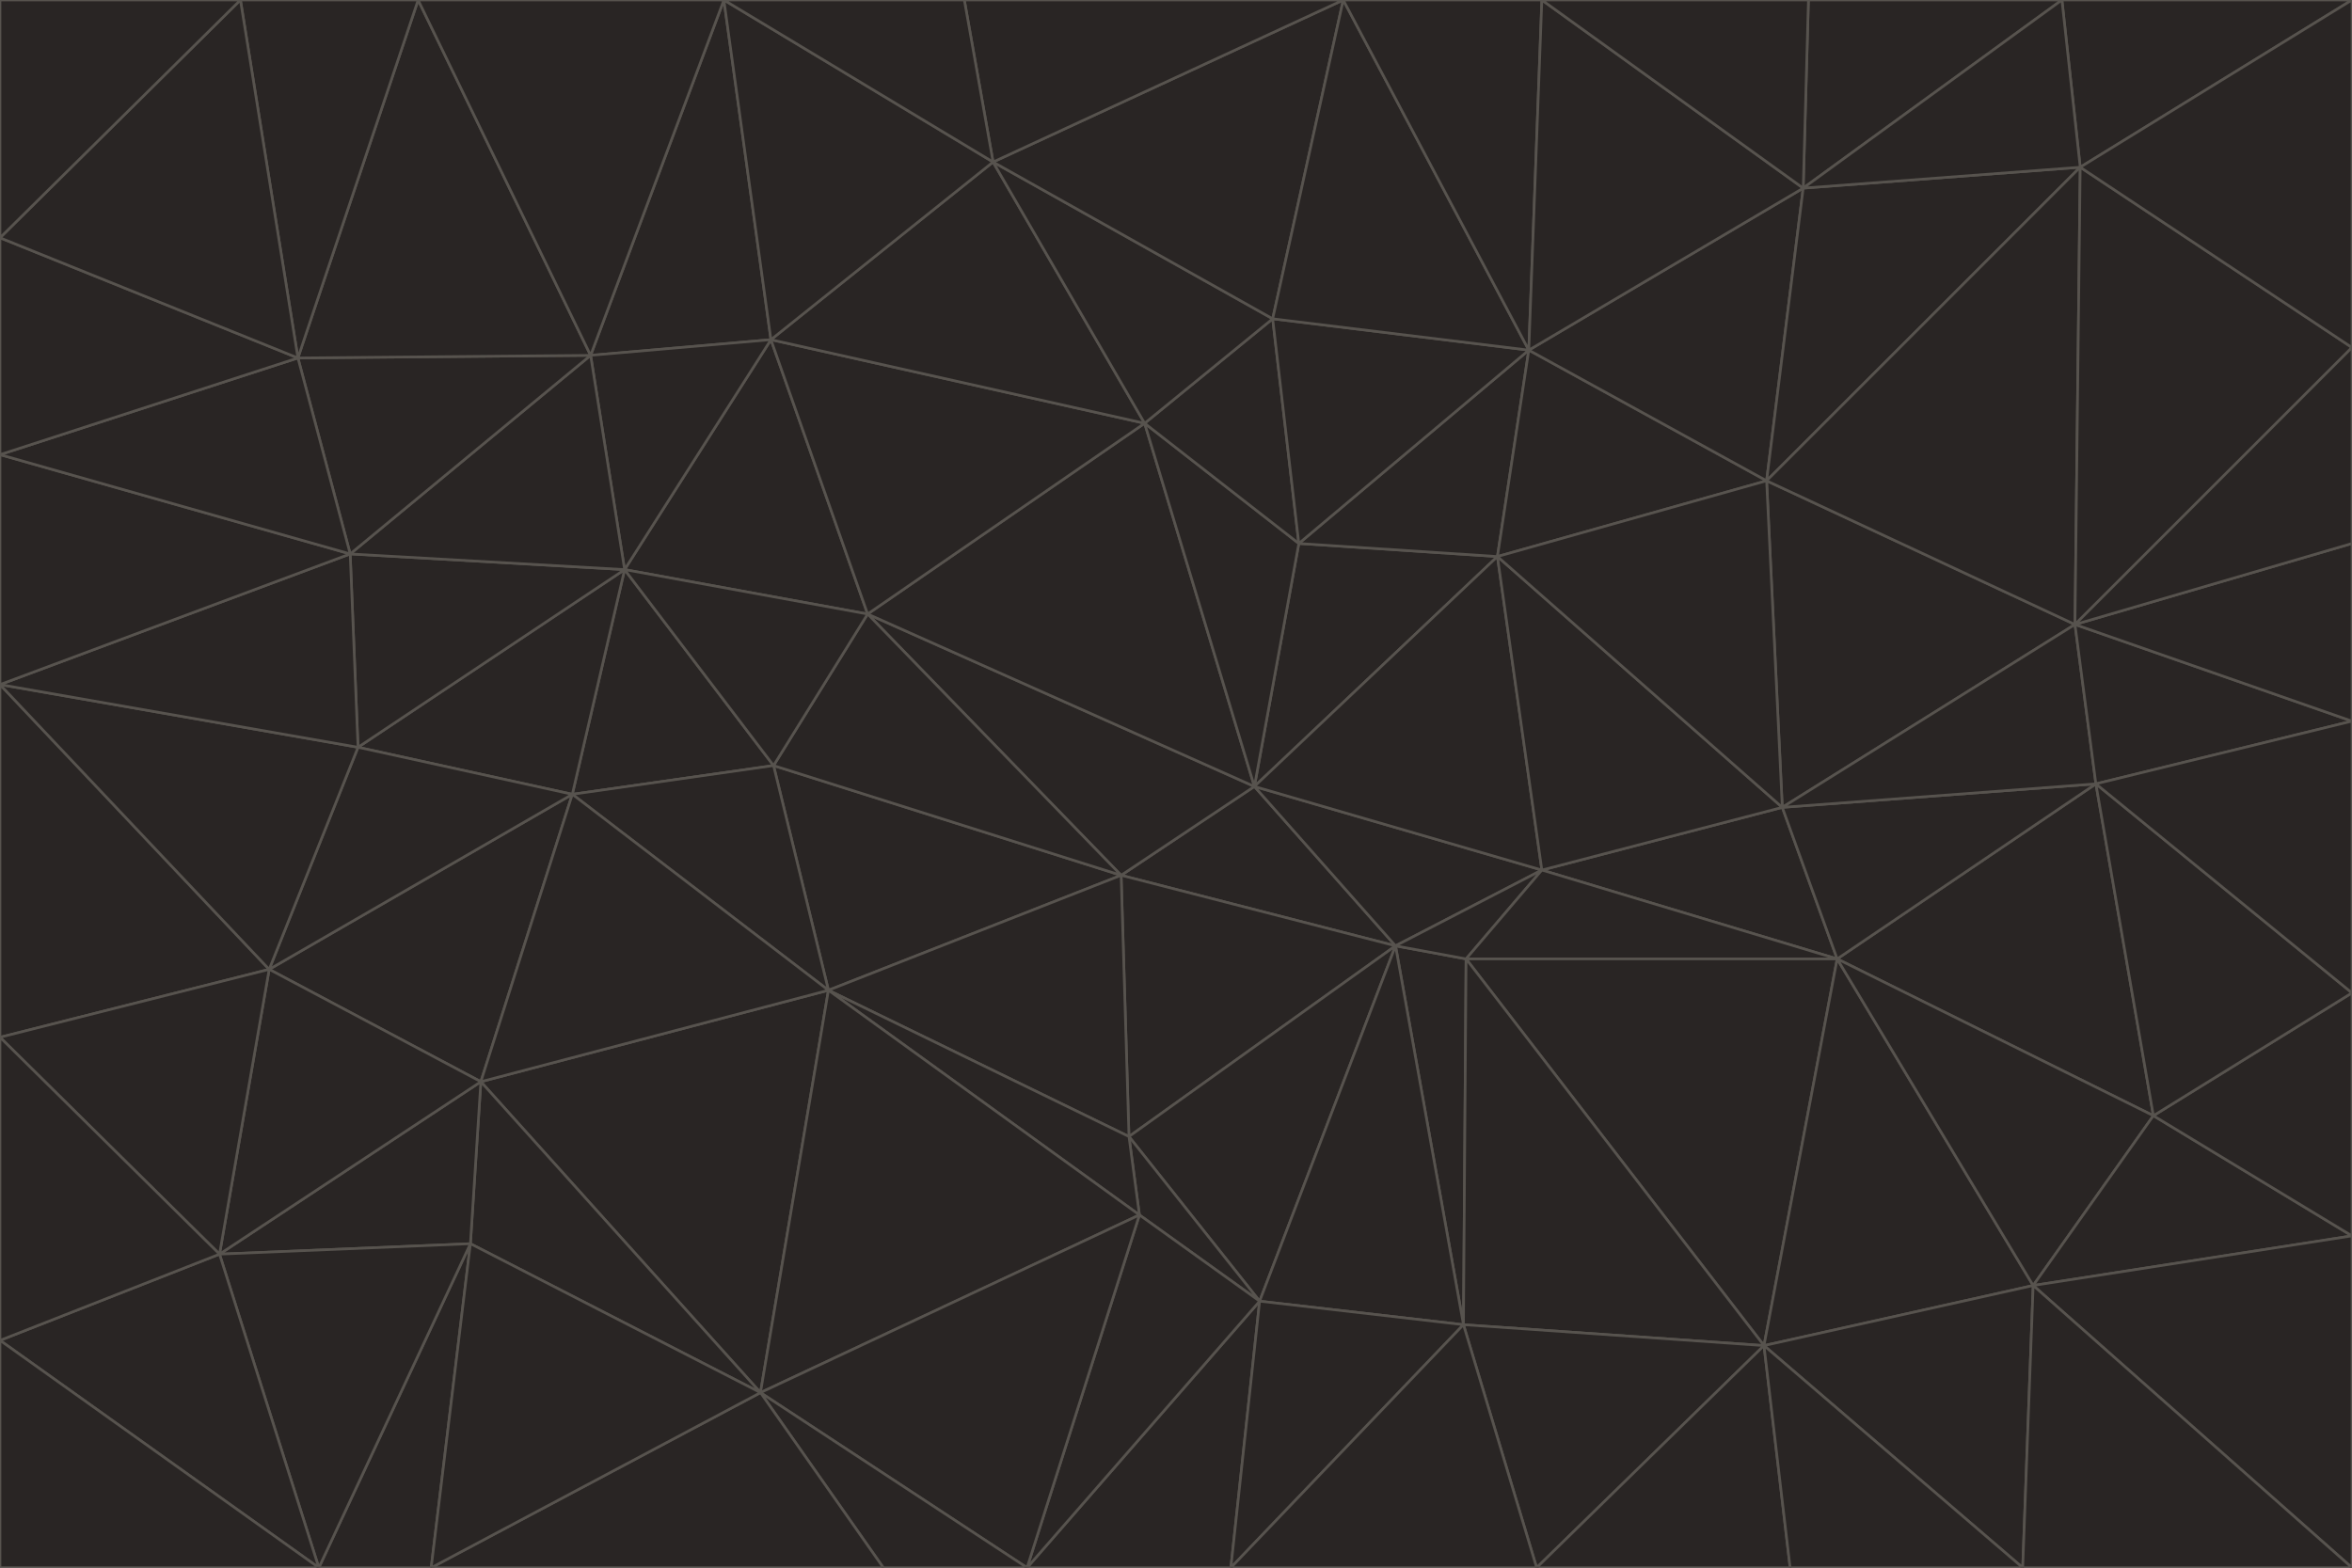 <svg id="visual" viewBox="0 0 900 600" width="900" height="600" xmlns="http://www.w3.org/2000/svg" xmlns:xlink="http://www.w3.org/1999/xlink" version="1.1"><g stroke-width="1" stroke-linejoin="bevel"><path d="M480 301L429 335L534 362Z" fill="#292524" stroke="#57534e"></path><path d="M534 362L590 333L480 301Z" fill="#292524" stroke="#57534e"></path><path d="M429 335L432 435L534 362Z" fill="#292524" stroke="#57534e"></path><path d="M534 362L560 507L561 367Z" fill="#292524" stroke="#57534e"></path><path d="M561 367L590 333L534 362Z" fill="#292524" stroke="#57534e"></path><path d="M432 435L482 498L534 362Z" fill="#292524" stroke="#57534e"></path><path d="M436 465L482 498L432 435Z" fill="#292524" stroke="#57534e"></path><path d="M703 367L682 309L590 333Z" fill="#292524" stroke="#57534e"></path><path d="M573 213L497 208L480 301Z" fill="#292524" stroke="#57534e"></path><path d="M480 301L332 235L429 335Z" fill="#292524" stroke="#57534e"></path><path d="M296 293L317 379L429 335Z" fill="#292524" stroke="#57534e"></path><path d="M429 335L317 379L432 435Z" fill="#292524" stroke="#57534e"></path><path d="M432 435L317 379L436 465Z" fill="#292524" stroke="#57534e"></path><path d="M590 333L573 213L480 301Z" fill="#292524" stroke="#57534e"></path><path d="M482 498L560 507L534 362Z" fill="#292524" stroke="#57534e"></path><path d="M438 162L332 235L480 301Z" fill="#292524" stroke="#57534e"></path><path d="M332 235L296 293L429 335Z" fill="#292524" stroke="#57534e"></path><path d="M497 208L438 162L480 301Z" fill="#292524" stroke="#57534e"></path><path d="M487 122L438 162L497 208Z" fill="#292524" stroke="#57534e"></path><path d="M703 367L590 333L561 367Z" fill="#292524" stroke="#57534e"></path><path d="M590 333L682 309L573 213Z" fill="#292524" stroke="#57534e"></path><path d="M675 515L703 367L561 367Z" fill="#292524" stroke="#57534e"></path><path d="M585 134L497 208L573 213Z" fill="#292524" stroke="#57534e"></path><path d="M585 134L487 122L497 208Z" fill="#292524" stroke="#57534e"></path><path d="M295 130L239 218L332 235Z" fill="#292524" stroke="#57534e"></path><path d="M393 600L471 600L482 498Z" fill="#292524" stroke="#57534e"></path><path d="M482 498L471 600L560 507Z" fill="#292524" stroke="#57534e"></path><path d="M560 507L675 515L561 367Z" fill="#292524" stroke="#57534e"></path><path d="M393 600L482 498L436 465Z" fill="#292524" stroke="#57534e"></path><path d="M676 184L585 134L573 213Z" fill="#292524" stroke="#57534e"></path><path d="M588 600L675 515L560 507Z" fill="#292524" stroke="#57534e"></path><path d="M184 414L291 533L317 379Z" fill="#292524" stroke="#57534e"></path><path d="M317 379L291 533L436 465Z" fill="#292524" stroke="#57534e"></path><path d="M291 533L393 600L436 465Z" fill="#292524" stroke="#57534e"></path><path d="M794 239L676 184L682 309Z" fill="#292524" stroke="#57534e"></path><path d="M682 309L676 184L573 213Z" fill="#292524" stroke="#57534e"></path><path d="M239 218L219 304L296 293Z" fill="#292524" stroke="#57534e"></path><path d="M296 293L219 304L317 379Z" fill="#292524" stroke="#57534e"></path><path d="M239 218L296 293L332 235Z" fill="#292524" stroke="#57534e"></path><path d="M471 600L588 600L560 507Z" fill="#292524" stroke="#57534e"></path><path d="M295 130L332 235L438 162Z" fill="#292524" stroke="#57534e"></path><path d="M291 533L338 600L393 600Z" fill="#292524" stroke="#57534e"></path><path d="M380 62L295 130L438 162Z" fill="#292524" stroke="#57534e"></path><path d="M103 371L184 414L219 304Z" fill="#292524" stroke="#57534e"></path><path d="M219 304L184 414L317 379Z" fill="#292524" stroke="#57534e"></path><path d="M291 533L165 600L338 600Z" fill="#292524" stroke="#57534e"></path><path d="M487 122L380 62L438 162Z" fill="#292524" stroke="#57534e"></path><path d="M514 0L380 62L487 122Z" fill="#292524" stroke="#57534e"></path><path d="M588 600L685 600L675 515Z" fill="#292524" stroke="#57534e"></path><path d="M824 427L802 300L703 367Z" fill="#292524" stroke="#57534e"></path><path d="M184 414L180 476L291 533Z" fill="#292524" stroke="#57534e"></path><path d="M778 492L703 367L675 515Z" fill="#292524" stroke="#57534e"></path><path d="M703 367L802 300L682 309Z" fill="#292524" stroke="#57534e"></path><path d="M774 600L778 492L675 515Z" fill="#292524" stroke="#57534e"></path><path d="M802 300L794 239L682 309Z" fill="#292524" stroke="#57534e"></path><path d="M676 184L690 72L585 134Z" fill="#292524" stroke="#57534e"></path><path d="M277 0L226 136L295 130Z" fill="#292524" stroke="#57534e"></path><path d="M295 130L226 136L239 218Z" fill="#292524" stroke="#57534e"></path><path d="M239 218L137 286L219 304Z" fill="#292524" stroke="#57534e"></path><path d="M134 212L137 286L239 218Z" fill="#292524" stroke="#57534e"></path><path d="M184 414L84 480L180 476Z" fill="#292524" stroke="#57534e"></path><path d="M778 492L824 427L703 367Z" fill="#292524" stroke="#57534e"></path><path d="M802 300L900 276L794 239Z" fill="#292524" stroke="#57534e"></path><path d="M796 64L690 72L676 184Z" fill="#292524" stroke="#57534e"></path><path d="M585 134L514 0L487 122Z" fill="#292524" stroke="#57534e"></path><path d="M590 0L514 0L585 134Z" fill="#292524" stroke="#57534e"></path><path d="M690 72L590 0L585 134Z" fill="#292524" stroke="#57534e"></path><path d="M380 62L277 0L295 130Z" fill="#292524" stroke="#57534e"></path><path d="M514 0L369 0L380 62Z" fill="#292524" stroke="#57534e"></path><path d="M226 136L134 212L239 218Z" fill="#292524" stroke="#57534e"></path><path d="M114 137L134 212L226 136Z" fill="#292524" stroke="#57534e"></path><path d="M0 397L103 371L0 262Z" fill="#292524" stroke="#57534e"></path><path d="M137 286L103 371L219 304Z" fill="#292524" stroke="#57534e"></path><path d="M685 600L774 600L675 515Z" fill="#292524" stroke="#57534e"></path><path d="M778 492L900 473L824 427Z" fill="#292524" stroke="#57534e"></path><path d="M122 600L165 600L180 476Z" fill="#292524" stroke="#57534e"></path><path d="M180 476L165 600L291 533Z" fill="#292524" stroke="#57534e"></path><path d="M369 0L277 0L380 62Z" fill="#292524" stroke="#57534e"></path><path d="M789 0L692 0L690 72Z" fill="#292524" stroke="#57534e"></path><path d="M690 72L692 0L590 0Z" fill="#292524" stroke="#57534e"></path><path d="M103 371L84 480L184 414Z" fill="#292524" stroke="#57534e"></path><path d="M900 473L900 380L824 427Z" fill="#292524" stroke="#57534e"></path><path d="M824 427L900 380L802 300Z" fill="#292524" stroke="#57534e"></path><path d="M794 239L796 64L676 184Z" fill="#292524" stroke="#57534e"></path><path d="M160 0L114 137L226 136Z" fill="#292524" stroke="#57534e"></path><path d="M0 262L103 371L137 286Z" fill="#292524" stroke="#57534e"></path><path d="M103 371L0 397L84 480Z" fill="#292524" stroke="#57534e"></path><path d="M900 380L900 276L802 300Z" fill="#292524" stroke="#57534e"></path><path d="M900 133L796 64L794 239Z" fill="#292524" stroke="#57534e"></path><path d="M84 480L122 600L180 476Z" fill="#292524" stroke="#57534e"></path><path d="M900 600L900 473L778 492Z" fill="#292524" stroke="#57534e"></path><path d="M900 276L900 208L794 239Z" fill="#292524" stroke="#57534e"></path><path d="M900 0L789 0L796 64Z" fill="#292524" stroke="#57534e"></path><path d="M796 64L789 0L690 72Z" fill="#292524" stroke="#57534e"></path><path d="M900 208L900 133L794 239Z" fill="#292524" stroke="#57534e"></path><path d="M277 0L160 0L226 136Z" fill="#292524" stroke="#57534e"></path><path d="M0 262L137 286L134 212Z" fill="#292524" stroke="#57534e"></path><path d="M84 480L0 513L122 600Z" fill="#292524" stroke="#57534e"></path><path d="M0 262L134 212L0 174Z" fill="#292524" stroke="#57534e"></path><path d="M774 600L900 600L778 492Z" fill="#292524" stroke="#57534e"></path><path d="M0 174L134 212L114 137Z" fill="#292524" stroke="#57534e"></path><path d="M0 397L0 513L84 480Z" fill="#292524" stroke="#57534e"></path><path d="M0 91L0 174L114 137Z" fill="#292524" stroke="#57534e"></path><path d="M160 0L92 0L114 137Z" fill="#292524" stroke="#57534e"></path><path d="M0 513L0 600L122 600Z" fill="#292524" stroke="#57534e"></path><path d="M92 0L0 91L114 137Z" fill="#292524" stroke="#57534e"></path><path d="M900 133L900 0L796 64Z" fill="#292524" stroke="#57534e"></path><path d="M92 0L0 0L0 91Z" fill="#292524" stroke="#57534e"></path></g></svg>